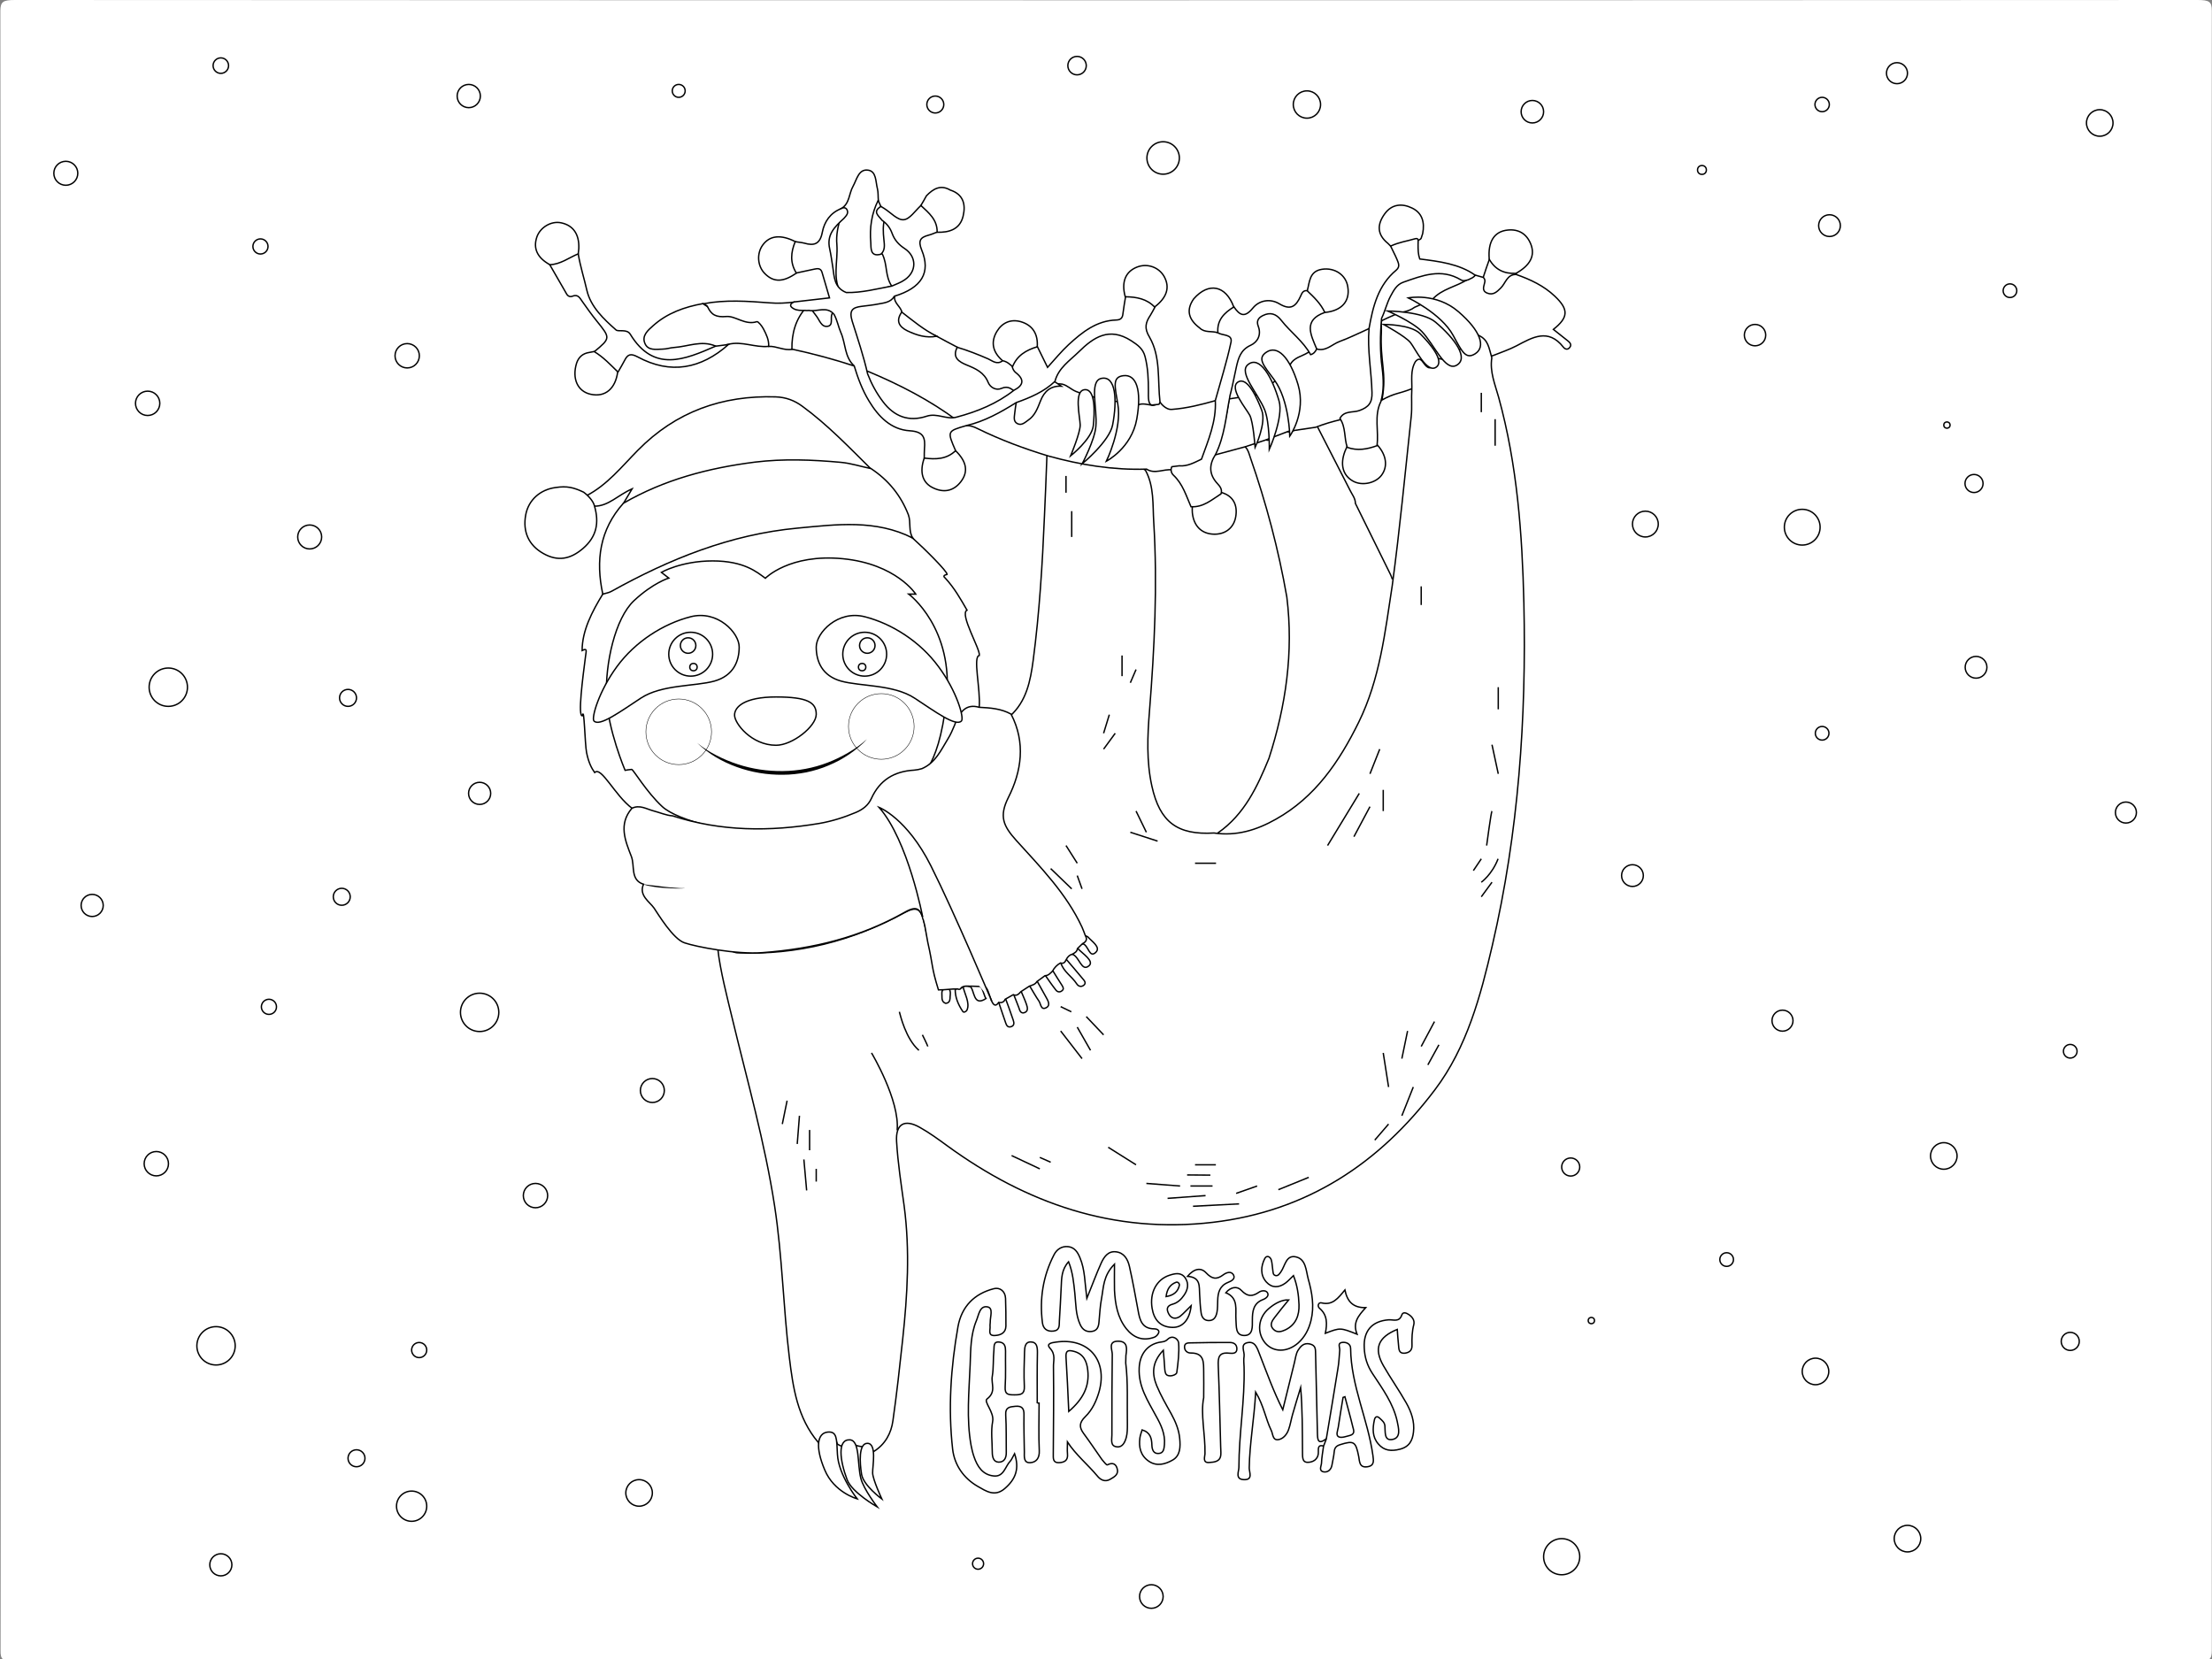 <?xml version="1.0" encoding="utf-8"?>
<svg version="1.1" id="Layer_1" xmlns="http://www.w3.org/2000/svg" xmlns:xlink="http://www.w3.org/1999/xlink" x="0px" y="0px"
	 viewBox="0 0 1200 900" style="enable-background:new 0 0 1200 900;" xml:space="preserve">
<rect x="0" y="0" width="1200" height="900" fill="#808080" stroke="none"/>
<style scoped='true' type="text/css">
	.st0{fill:#FFFFFF;}
	.st1{fill:#FFFFFF;stroke:#000000;stroke-width:0.75;stroke-miterlimit:10;}
	.st2{fill:#FFFFFF;stroke:#000000;stroke-width:0.25;stroke-miterlimit:10;}
</style>
<path class="st0" d="M0.4,450.6c0-148.3,0-296.5-0.2-444.8C0.3,1,1.5,0,8.1,0c394.7,0.2,789.4,0.2,1184,0c6.6,0,7.8,1,7.8,5.9
	c-0.2,296.5-0.2,593,0,889.5c0,4.9-1.3,5.9-7.8,5.9c-394.7-0.2-789.4-0.2-1184,0c-6.6,0-7.9-1-7.8-5.9
	C0.5,747.2,0.4,598.9,0.4,450.6z"/>
<path class="st1" d="M755.4,313.9c-0.1,0-0.1,0-0.2,0c-0.3-0.8-0.5-1.6-0.9-2.3c-6.3-12.8-12.7-25.7-19-38.5c0-2.8-1.8-4.8-2.9-7.1
	c-6.1-12-12.3-24-18.4-35.9c-5,1.4-9.9,2.8-14.9,4.2c-1.2-0.5-2.5-0.2-3.7,0.1c-1.8,0.5-3.6,1.2-5.1,2.4c-1.2,1.2-2.2,3-4.2,1.4
	c-3.8,0.7-8.1,0.1-10.5,4.3c1.6,1.6,2,3.7,2.7,5.7c8.6,24.7,15.3,49.9,19.8,75.7c3.7,29.9-0.5,59-9.7,87.5
	c-6.3,15.4-13.3,30.4-27.6,40.4c0.5,0.7,1,2.2,1.5,2.1c10.7-1,21.5-2.5,30.7-8.1c15.9-9.7,28.2-22.6,38.2-38.7
	c17-27.7,22.9-58.1,26.2-89.5C757.5,315.8,756.8,314.6,755.4,313.9z"/>
<path class="st1" d="M364.7,444.2c-7.6-0.5-14.3-4.5-21.8-5.7c-9.4-7-16.7-23-20.3-19.4c-1.7-2.4-3.3-5.4-4.4-10.9
	c-0.9-4.7-1.3-25.6-2.2-19.9c-2.7,0.8,0.2-21,1.6-31.9c0.5-3.7,1-4.9-1.8-3.5c0-10.8,5.4-21.1,11.2-30.6c5.2-5.2,12-7.8,18.3-11.1
	c37.7-19.7,78-29,120.4-28.5c10.5,0.1,21.1,1.3,29.4,9.2c6.8,6.1,18.9,18.2,18.7,19.7c-3,0.7-1.2,1.7-1.1,1.9
	c5.1,5.5,8.5,11.6,11.9,17.5c-4.2,2.1,7.3,21.2,6.7,24.6c-3.7,0.4,0.8,18.6-0.1,28.2c-2.5,0.4-29.5,48.9-67.9,62.7
	C420.1,462.1,364.8,443.2,364.7,444.2z"/>
<path class="st1" d="M472.4,254.3c-10.4-1.4-23.7-1.7-27.7-1.8c-51.1,2-56.5,3-98.4,17.3c-1.4,0.6-5.2,2.4-8.1,3.3
	c1.3-2.2,2.6-4.4,4.7-7.9c-7.7,3.4-12.8,9.4-20.4,9.4c-3.2-2.8-3.9-4.1-4.3-5.7c11.3-5.9,19.1-15.8,27.9-24.7
	c20.6-20.9,45.7-29.8,74.7-28.9c5.5,0.2,10.2,1.9,14.6,5.2C448.9,230.4,460.5,242.5,472.4,254.3z"/>
<path class="st1" d="M495.2,291.9c-20.1-10.2-41.3-7.4-62.5-5.4c-36.4,3.4-69.4,16.7-101,34.3c-1.4,0.8-3.1,1-4.7,1.5
	c-3.9-18.2-1.7-34.9,11.2-49.3c22.1-12.8,46.1-19.1,71.3-22.3c15.5-1.9,31-1.3,46.5,0.1c5.7,0.5,11,2.3,16.5,3.4
	c9.4,6.2,16.2,14.5,20.3,25.1C494.3,283.5,492.7,288.1,495.2,291.9z"/>
<path class="st1" d="M551.3,213.1c-9.3,7.7-20.5,11.7-31.8,15.3c-9.5-3.8-17.8-10-26.8-14.8c-7.5-4-14.9-8.4-23.6-9.6
	c-3.7-11-5.7-22.4-10.3-33.1c-1.4-3.3,0.4-5.2,4.1-5.7c7.5-1.1,15.2-1.3,22.4-4.2c-0.3,3.6,3.4,5.3,4,8.5c0.5,7.2,5.5,9.6,11.6,11.1
	c2.5,0.6,5,0.8,7.4,1.9c3.7,2,7.4,4,11.1,5.9c1.4,4.3,4.1,7.3,8.3,9c3.8,1.5,7,3.8,9.1,7.6c1.7,3.1,4.4,4,7.8,3.7
	C547.7,208.4,550.7,209.1,551.3,213.1z"/>
<path class="st1" d="M718.1,784.5c-3.2-1-2.9,1.3-2.9,3.2c0.1,4.1-3.1,5.7-6,5.6c-3-0.1-2.5-3.5-2.6-5.8c-0.1-11.5,0-23-1-34.8
	c-1.5,4.9-3,9.8-4.4,14.7c-0.8,2.8-1.2,5.6-2.2,8.3c-0.9,2.5-2.9,4.9-5.5,5.3c-3.2,0.5-2.9-3.2-3.9-5.1c-3-6.2-4-13.3-8.4-20.7
	c-0.8,14.7-3.3,27.8-3.5,41.2c0,2.3,2.2,6.5-2.9,6.3c-4.9-0.2-2.7-4.4-2.7-6.7c0-18.2,3.3-36.3,2.8-54.5c-0.1-1.9-0.3-3.9,0-5.7
	c0.4-2.6-2.3-6.5,1.8-7.4c4.3-1,5.4,3.2,6.6,6.2c3.9,10,7.5,20.1,12.6,30.2c2.1-8.5,4.2-17,6.3-25.5c0.6-2.3,0.8-4.9,2-6.8
	c1.3-2,3-4.2,6.4-3.4c3.4,0.8,3,3.1,3.1,5.5c0.3,14.4,0.7,28.7,1,43.1c0.1,3.6,0.4,6,4.6,3C720.8,782.5,719.7,783.6,718.1,784.5z"/>
<path class="st1" d="M604.6,685.8c-6.2,6.3-5.9,12.7-7,18.5c-0.8,4.2-1,8.5-1.4,12.8c-0.2,2.6-0.9,4.8-3.9,5.2c-3,0.4-5-0.9-6.3-3.7
	c-2.5-5.4-2.3-11.2-2.9-16.9c-0.6-5.7-1.1-11.4-3.4-17.2c-3.8,4.2-3.8,8.9-4,13.6c-0.3,6.2-0.6,12.4-1,18.6c-0.1,2.3,0.3,5-3.2,5.4
	c-3.5,0.4-5.6-1.3-6-4.6c-1.6-12.9,0.3-25.2,6.3-36.8c1.4-2.8,4.1-4.8,7.7-4.4c3.5,0.4,5.2,3.1,6.4,6.1c2.7,6.4,2.6,13.4,3.7,22
	c3.1-7.6,5.2-13.5,7.8-19.2c1.5-3.3,3.7-6.6,8-6.1c4.4,0.5,6.4,4,7.3,7.9c1.8,7.9,3.2,15.9,4.7,23.9c0.9,5.2,2.1,10,8.9,10
	c1.1,0,2.7,0.6,2.3,2c-0.3,1-1.3,2.1-2.3,2.5c-6.2,2.3-11.3,0.4-15.3-4.6c-4.8-6.1-6-13.4-6.4-20.9
	C604.5,695.9,604.6,691.7,604.6,685.8z"/>
<path class="st1" d="M550.4,788.6c2.7,8.1,0.7,13.8-5.4,19c-5.4,4.6-10.1,1.3-14.5-1.2c-7.7-4.4-12.7-11.6-13.7-20.2
	c-2.5-22.2-1-44.4,2.9-66.5c2-11,8.9-17.9,19.5-20.6c3.1-0.8,6.1,1.2,6.3,5.2c0.2,5,0.2,10.1,0.2,15.1c-0.1,3.7-2.8,4.9-5.8,5.1
	c-4.2,0.3-2.6-2.9-2.8-5c-0.1-0.7,0.1-1.4,0.1-2.2c-0.1-2.9,1.8-7.6-1.4-8.3c-4.3-0.9-4.8,4.3-6.1,7.4c-3.2,7.7-3.1,15.9-3.4,24
	c-0.6,14.6-2.1,29.2,0.5,43.7c0.4,2.1,0.9,4.2,1.6,6.2c1.8,5.3,4.7,9.8,10.7,10.4c5.5,0.6,6.2-5.2,9-8.1
	C548.8,791.9,549.2,790.7,550.4,788.6z"/>
<path class="st1" d="M456.4,117.2c1-1.4,5-2.8-0.1-4c4.7-2.7,4.2-8.2,6.5-12.2c2-3.6,3-9.4,8.1-8.7c4.6,0.6,4.1,6.3,5.1,10.1
	c0.5,2,0.3,4.2,0.5,6.4c-1.1,6.2-1.8,12.5-2.3,18.7c-0.3,4.1,0.4,8,4.5,10.4c2.9,6.1,1.3,11.6,5.1,17.4c-9.1,2-17.7,5.3-27.1,4.7
	c-5.5-8.7-2-17.9-2.7-27.3C453.5,127.6,454.6,122.2,456.4,117.2z"/>
<path class="st1" d="M316.6,267c2.6,1.9,5.3,4.9,5.9,7.5c2.6,9,1.3,16.6-6.3,23.1c-6.8,5.8-13.6,7.1-21.4,2.7
	c-8-4.5-11.3-11.8-9.6-21c1.5-8.1,7.9-13.7,16.1-14.8C307.7,263.5,311.3,264.5,316.6,267z"/>
<path class="st1" d="M417,187.9c-7.4,0.8-14.5-3-21.9-1.1c-2.3,0.2-4.3,3.1-7,0.9c-7.6-3.2-14.9,0.3-22.3,0.8
	c-2.1,0.1-4.2,0.9-6.4,0.9c-3.5,0.1-7.8,0.9-9.5-3c-1.9-4.3,1.6-7.2,4.4-9.7c7.7-6.9,17.1-10.2,27.1-12c5.6,4.4,12.9,4.5,19.1,7.3
	c2.1,1,4.1,0.7,6.2,0.7C414.4,172.6,419.3,180.2,417,187.9z"/>
<path class="st1" d="M563.7,761.2c0,8.6-0.3,17.3,0.1,25.8c0.2,4.1-1.7,6.3-4.9,6.5c-3.7,0.2-3.2-3.3-3.2-5.9
	c-0.1-6.7-0.3-13.4-0.2-20.1c0.1-3.4-1.1-4.9-4.6-4.6c-3,0.3-5.6,0.4-5.3,4.8c0.4,6.7,0.2,13.4,0.3,20.1c0.1,3.1-1.1,5.5-4.2,5.4
	c-2.8-0.1-3.4-2.9-3.4-5.5c0-5.5-0.8-11.2,0.2-16.5c1-5.2-5.1-10.8-3-12.3c5.1-3.9,2.1-8.2,2.8-12.2c0.8-4.7,0.4-9.6,0.9-14.3
	c0.2-1.8-0.5-4.9,3.2-4.3c2.7,0.4,3.1,2.5,3.1,4.8c-0.1,6.5,0.2,13-0.2,19.4c-0.3,4.4,1.9,4.4,5.2,4.4c3.4,0,5.4-0.4,5.2-4.6
	c-0.3-6.2-0.1-12.5,0.1-18.7c0.1-2.3,0.2-5.4,3.3-5.4c3.4,0,3.7,2.7,3.7,5.7c-0.2,9.1-0.1,18.2-0.1,27.3
	C563.2,761.2,563.4,761.2,563.7,761.2z"/>
<path class="st1" d="M758,721.2c-10.5,4.3-12.8,10.4-7.5,19.7c3.9,6.8,8.5,13.3,12.4,20.2c2.7,4.8,4.6,10.1,3.9,15.8
	c-0.5,4.5-2.2,8-7.4,9.3c-4.7,1.2-8.6,0.8-11.7-2.9c-3.3-3.8-3.1-8.4-2.1-13c0.4-2,1.7-2.2,3-0.8c1.2,1.1,2.5,2.1,2.7,4
	c0.3,3.1-0.6,8.3,4.1,7.4c4.8-0.9,3.3-6.2,2.6-9.7c-2.1-9.8-8-17.8-13.4-26c-2.9-4.4-4.3-8.9-4.5-14c-0.5-9.1,4.1-14.5,13.2-15.2
	c2.6-0.2,5.8,1.5,7.2-2.7c0.6-1.7,2.4-1.1,3.7-0.2c2,1.3,3.3,3.2,2.8,5.4c-1,3.8-1.1,7.5-1,11.4c0.1,2.7-1.5,3.9-3.9,4.2
	c-3.3,0.3-3.2-2.2-3.4-4.3C758.4,726.9,758.2,724.1,758,721.2z"/>
<path class="st1" d="M388.2,187.8c2.3-0.3,4.6-0.6,7-0.9c-14.9,13.2-31.4,16.4-49.3,6.7c-3.8-2-5.4-1.4-7.1,2
	c-1.1,2.1-2.3,4.1-3.5,6.2c-5.4-2.4-9.8-5.9-12.9-11c8.9-7.4,8.8-7.4,1.3-16.7c-2.7-3.3-5.2-6.9-7.7-10.4c-1.4-1.9-2.3-4.3-5.5-3
	c-1.2,0.5-2.4,0-3.1-1.2c-3.1-5.3-6.1-10.6-9.1-15.8c4.7-3,9.3-6.5,15.4-5.9c1.1,6.7,3.2,13.2,4.7,19.8c2.1,8.9,9.1,15.5,15.8,21.4
	c1.2,1.1,5.9-0.7,7.7,2.3C354.7,202.3,371.4,195.1,388.2,187.8z"/>
<path class="st1" d="M631.1,732.5c-6.4,6.7-6.1,13-3.6,19.2c2.2,5.3,5.1,10.3,7.9,15.3c2.3,4.2,4.2,8.7,4.6,13.5
	c0.4,4.3,0.4,9.2-3.9,11.6c-3.9,2.2-8.5,3.6-12.9,0.6c-4.5-3.1-5.5-7.6-4.8-12.7c0.2-1.4,0.7-2.7,1.2-4.3c4.5,1.4,5.2,4.6,5.3,8.4
	c0.1,2.2,0.8,4.6,3.6,4.4c2.8-0.1,3-2.6,3.2-4.8c0.5-5.8-1.9-10.8-4.6-15.6c-4.4-8.2-9.6-15.9-9.1-26c0.3-7,4-12.5,10.9-13.9
	c1.6-0.3,3.1-0.2,4.5-1.6c2.8-2.7,5.8-0.1,6,1.9c0.4,5.3-0.3,10.8-1,16.1c-0.1,1-2.6,2.1-4.4,1.7c-1.8-0.3-1.9-1.9-2.1-3.3
	C631.7,740.1,631.5,737,631.1,732.5z"/>
<path class="st1" d="M699.1,705.2c-2.3,2.8-5,6.1-7.6,9.5c-1.5,1.9-2.9,4.2-0.7,6.4c2,2.1,4.5,1.3,6.6,0.3c5.7-2.8,7.5-7.9,7.3-13.7
	c-0.2-5.2-0.9-10.3-3-15.7c-1.7,1.6-2.9,3-4.4,4.1c-3.6,2.6-7.3,2.7-10.3-0.6c-3.4-3.8-3-8.5-0.9-12.7c1-2,3-1.2,3.6,0.8
	c0.5,1.8,0.5,3.8,0.8,5.6c0.2,1.1,0,2.5,1.6,2.8c1.4,0.2,2-1,2.7-1.9c2.4-3.3,2.8-9.6,8.4-8.2c5.3,1.3,5.3,7.4,6.5,11.9
	c2.1,7.4,3.4,14.9,1.5,22.6c-1.2,4.8-3.3,8.9-7,12.2c-6,5.2-13.5,5.1-17.9-0.1c-4.6-5.6-3.8-13.7,2-18.6
	C691.8,706.9,695.7,705,699.1,705.2z"/>
<path class="st1" d="M417,187.9c0.2-3.5-1.3-6.5-2.8-9.4c-0.8-1.6-2.9-4.2-3.6-4c-6.3,2.1-11.6-3.2-16.5-2.8
	c-5.8,0.5-8.2-0.9-10.3-5.4c-0.3-0.7-1.5-1-2.3-1.5c12-2.3,24.1-1.4,36.1-0.5c4.6,0.4,8.8,0.1,13.2-0.4c0.6,4.9,4.5,1.8,6.8,2.8
	c-3.1,7.4-4.7,15.4-7.9,22.8C425.3,190.3,421.3,187.7,417,187.9z"/>
<path class="st1" d="M653,758.2c0-5.8,0.1-9.9,0-14c-0.1-4.9,0.5-10.3-7.1-10.2c-1.8,0-3.3-1.3-3.3-3.2c-0.1-2.4,2.1-2.3,3.6-2.3
	c6.9-0.2,13.9-0.2,20.9-0.2c2.2,0,3.8,0.9,3.9,3.3c0.1,3-2.6,2.6-4.2,2.5c-5.5-0.6-6.1,2.2-5.9,6.8c0.6,14.6,0.9,29.2,1.3,43.8
	c0,1.4,0.2,2.9,0.1,4.3c-0.2,4.1-3.7,4.2-6.3,4.4c-3.7,0.3-2.4-3-2.3-4.7C653.9,777.9,651.2,767.2,653,758.2z"/>
<path class="st1" d="M429.6,189.4c-0.1-8.6,2-16.3,7.9-22.8c0.6,0,1.2,0,1.8,0.1c3.5,1.4,5.3,4.7,7.8,7.4c3.2-0.1,1.2-7,6.1-4.7
	c4.8,5.4,4.7,12.7,7.3,18.9c1.3,3.3,1.9,6.8,2.8,10.2C452.3,194.9,441.1,191.9,429.6,189.4z"/>
<path class="st1" d="M610.7,739.4c1.3,10.3,0.7,21.8,0.9,33.3c0,2.4,0,4.8-0.6,7.1c-0.7,2.5-2,5.5-5.1,5.1c-3.7-0.4-2.7-3.9-2.7-6.4
	c0-14.6,0-29.2,0.2-43.8c0-2.5-2.4-7,3-7.1c5.4-0.1,5,3.9,4.4,7.7C610.8,736.4,610.8,737.3,610.7,739.4z"/>
<path class="st1" d="M313.7,137.7c-5.1,2.1-9.6,5.7-15.4,5.9c-6.9-3.8-9.2-8.9-7-15.2c1.9-5.2,7.9-8.7,13.2-7.5
	c6.5,1.4,9.8,6.2,9.5,13.9C313.9,135.8,313.8,136.8,313.7,137.7z"/>
<path class="st1" d="M562.7,188.2c-3.8,4.3-9.8,6-13,11.1c-3.1,0.7-4.1-2-5.8-3.6c-5.2-4.5-6.7-9.9-3.1-15.9
	c2.9-4.8,7.6-6.8,12.9-5.3C560.3,176.4,563.2,181.3,562.7,188.2z"/>
<path class="st1" d="M626.3,166.6c-5.3-1.9-10.9-2.9-15.9-5.7c-2.1-7.9,0.1-13.5,6.4-16c5.6-2.2,11.9,0,14.8,5.2
	C634.8,156,633,161.5,626.3,166.6z"/>
<path class="st1" d="M431.5,131.1c0.2,5.7,0.4,11.3,0.6,17c-7.1,5-12.3,5.2-17.1,0.4c-4.1-4-4.6-11-1.2-15.6
	C417.6,127.7,423.6,127.1,431.5,131.1z"/>
<path class="st1" d="M501.4,248.5c5.7-1.3,11.3-2.6,17-4c6.1,6,7,11.5,2.8,16.9c-3.9,5-9.1,6-14.7,3.4
	C500.4,262.1,498.7,256.2,501.4,248.5z"/>
<path class="st1" d="M543.9,195.7c2.4,0.4,4.1,2,5.8,3.6c0.7,0.6,1.4,1.2,2.2,1.8c7.2,6.1,7.2,6.1-0.5,12c-2.4-1.8-4.3-4.1-8.1-2.4
	c-2.9,1.3-6.1-0.5-7.2-3.2c-2.2-5.5-6.8-7.5-11.7-9.5c-4.1-1.7-8-4-5.1-9.6c5.7,1.7,11.3,3.9,16.8,6.3
	C538.3,195.7,540.9,198.1,543.9,195.7z"/>
<path class="st1" d="M718.8,169.5c-3.8-3.5-8.5-6.1-9.6-11.8c1.3-4.8,1.1-10.5,7.9-11.6c6.9-1.1,13.2,3,14.1,9.7
	C732.4,163.5,727.8,168.6,718.8,169.5z"/>
<path class="st1" d="M646.2,708.3c-0.8,7.6-4.6,12-10.3,11.8c-6.6-0.2-9.9-4.3-10.9-10.4c-1.4-8.5,2.5-15.7,9.5-17.9
	c3.1-1,6.3-1.7,8.5,1.5c2.1,3.1,1.4,6.4-0.7,9.4c-1.5,2.2-3.5,4.1-6.1,4.8c-3.5,0.9-3.4,3-2.1,5.4c1.4,2.6,3.9,2.8,6.1,1.2
	C642.2,712.5,643.9,710.5,646.2,708.3z"/>
<path class="st1" d="M736.2,723.8c-9.1-3.6-9.1-3.6-17.2-0.5c1-5.1,1.2-9.9-3.2-13.6c-1.2-1-0.7-3.3,1.1-2.9c6,1.5,9-2.5,12.7-7
	c1.3,6.2,4.3,9.7,11.3,9.6C736.9,713.8,733.7,717.5,736.2,723.8z"/>
<path class="st1" d="M644.2,692.4c3.7-4.3,7.3-4.9,10.1-1.9c3.2,3.4,5.7,3.8,9.3,1.1c1.6-1.2,4.3-2.3,5.6,0.1c1.1,2.2-1.3,3.3-3,4
	c-4.5,1.8-5.5,5.5-5.6,9.8c-0.1,2.1,0,4.3-0.4,6.4c-0.5,2.4-1.5,4.6-4.6,4.5c-2.7-0.1-3.7-2.1-4-4.2c-0.5-3.3-0.6-6.6-0.8-9.9
	C650.5,697.9,651.5,692.9,644.2,692.4z"/>
<path class="st1" d="M665,701.3c2.7-3.2,6.2-3.7,8.4-1.3c3.3,3.5,6,3.5,9.6,1c1.3-0.9,3.7-1.2,4.6,0.3c1,1.7-0.8,3.1-2.4,3.7
	c-5.3,2-5.8,6.4-5.8,11.2c0,3.6,0.4,8.4-4.5,8.3c-4.8-0.1-4.1-5-4.4-8.4C670.1,710.5,672.1,704.2,665,701.3z"/>
<path class="st1" d="M808,140.6c4.6,3.1,9.3,5.9,14.5,7.7c0.1,0.3,0.1,0.5,0,0.8c-2,2.3-4.3,4.4-5.9,6.9c-2.9,4.7-6,7.8-11.9,4.7
	c-6.5-3.4,0.6-6.8-0.1-10.1C805.7,147.2,806.8,143.9,808,140.6z"/>
<path class="st1" d="M477.9,137.9c-6.1,1.7-5.3-3.7-5.5-6.3c-0.7-7.9,0.4-15.7,4-22.9c0.5,1.1,1,2.3,1.5,3.4c-2.7,3.2,0.1,4.8,2,6.6
	c-1,3.7-0.8,7.4-0.4,11.2C479.8,132.8,480.3,135.7,477.9,137.9z"/>
<path class="st1" d="M508.2,182.4c-5.7,1.1-10.8-0.5-15.9-2.9c-4.7-2.3-6.4-5.5-3.1-10.2C495.3,174,501.2,179,508.2,182.4z"/>
<path class="st1" d="M647.6,162.1c-4.5,6.4-2.5,11.5,3.2,15.8c0,0,0,0,0,0c0,0,0,0,0,0c2.8,2.8,6.6,1.5,9.8,2.6
	c1.6-5.4,6-9.2,8.7-14C665,154.8,655.7,152.9,647.6,162.1z"/>
<path class="st1" d="M765.9,112.8c-5.2-2.5-10.8-2.2-14.7,3.2c-4.2,5.8-4.2,11.2,1.7,16c0,0,0,0,0,0c0,0,0,0,0,0
	c0.5,0.5,1.1,1.1,1.6,1.6c5-1.1,10-2.2,15.1-3.3c1.8-0.9,1.2-0.9,2.2-3.6C773,120.5,771.5,115.4,765.9,112.8z"/>
<path class="st1" d="M515.5,103.1c-5.3-3.1-9.3-0.6-12.9,3.1c0,0,0,0,0,0c0,0,0,0,0,0c-1,1.8-2,3.6-3.1,5.4
	c2.9,4.8,5.9,9.6,8.8,14.4c6.7,0.2,12.5-1.6,14.2-8.8C524,110.9,522.6,105.4,515.5,103.1z"/>
<path class="st1" d="M322.3,190.7c-0.9,0.2-1.7,0.3-2.6,0.5c-3.5,0.5-5.8,2.5-6.9,5.8c-2.6,8.5,0.6,15.4,7.7,16.9
	c7.8,1.7,13.4-3,14.6-12.2C331.1,197.8,327.3,193.7,322.3,190.7z"/>
<path class="st1" d="M850.4,184.8c-2.5-2-5.1-4-7.7-6.1c8.2-6.5,8.4-10.8,0.8-18c-6-5.7-13.3-9.1-21-11.8c-5-0.1-5.7,4.8-8.4,7.4
	c-2.1,2.1-4.1,4-7.3,2.7c-3.2-1.3-1.7-3.8-1.3-6c0.2-1-0.1-1.8-0.8-2.5c-1.4-0.4-2.8-0.8-4.2-1.2c-1.5,0.5-2.8,1.5-4.2,2.2
	c-6.2,4.1-14.1,5.1-19.3,11c-2.5,1.1-8.3,3.6-9.6,4.2c-3.3,2.5-7.4,2.6-9.3,3.4c-4.7,2.1-6.5,2.8-8.4,3.8c-0.8,1.3-0.2,3.1-0.3,5.6
	c-0.9,17.1,3.1,22.4,0.3,37.5c6.8-3.8,9.1-3.3,16.2-6.1c0.4-3.3,0.4-6.5,0.8-9.7c0.4,2,0.9,3.5,1.8,4.3c2.7,2.3,31.2-18.2,34.8-16.9
	c2.1,3.9,0.7,6.5,6.9,4.2c4.2-1.7,8.5-3.1,12.5-5.2c8.7-4.6,17.2-9.7,25.4,0.7c0.9,1.2,2.5,1.7,3.6,0
	C852.7,186.9,851.6,185.7,850.4,184.8z"/>
<path class="st1" d="M443.9,782.5c-11.3-13.3-13.7-29.7-15.7-46.2c-3.3-27.3-3.8-54.9-8-82.2c-5.3-34.4-14.8-67.7-22.9-101.4
	c-2.7-11.2-6.7-26.6-7.9-38c2.7-2.9,7.3,2.1,10.6,2.2c32.4,1.3,62.6-6.4,90.9-21.9c6.1-3.3,8.7-2.2,10.3,4.7
	c1.9,8.4,3.8,16.8,5.3,25.2c0.6,3.4,0.5,7.2,3.6,9.7c2.5,1.4,12.9,0,15,0.4c3.7,0.9,4.2,0.6,8.8,0.3c2.4,0.9,12.3,3.1,14.6,3.2
	c2.5,1.3,35.8-25.8,37.7-26.2c2.1-0.2,1.7-1.6,0.4-3.9c-9.5-20.5-25.3-36.3-39.8-53.1c-7.4-8.6-7.8-8.8-3.2-18.7
	c6.6-14.3,9.1-29.1,4.3-44.5c-0.4-1.2-0.5-2.3-0.1-3.5c9.1-8.1,11.2-19.2,12.7-30.4c3.4-25.9,5-52,6.1-78
	c0.5-10.5,0.9-21.1,1.3-31.6c-0.4-4,4.6-0.8,7-0.3c13.6,2.8,27.1,5.5,41.1,5.2c1.9,0,3.8,0.4,5.4,1.6c4.8,8.8,3.9,18.7,4.5,28.1
	c2.1,34.2,0.4,68.3-2.3,102.5c-1.1,13.5-1.7,27.3,1.3,40.8c4.3,19.5,13.8,26.6,33.7,25.4c12.2,1.8,23.2-1.6,33.6-7.5
	c21.4-12,34.4-31.3,44.9-52.6c11.5-23.4,14.3-48.9,18.2-74.2c4.1-30.5,7-61.2,10.3-91.8c0.5-4.8,0-9.6,0.3-14.3
	c0.2-5.2-0.9-10.6,2-15.4c2-2.3,3.2-0.9,4.4,0.8c2.3,3.3,4.2,3.8,5.9-0.4c0.3-0.9,0.8-2.6,1.2-2.4c5.9,2.3,9.6-0.5,12.8-4.9
	c7.3,3.2,8.1-2.9,10.1-7.2c5.1,2.4,5.4,6.6,7,12.1c-1.2,7.6,1.8,14.5,3.7,21.4c10.1,36.6,12.8,74,13.7,111.7
	c1.4,62.5-2.9,124.5-17.1,185.6c-6.4,27.6-13.8,55.4-31.1,78.3c-30.2,40.1-69.6,66-120.5,72c-53.8,6.3-101.1-10.2-144.1-41.5
	c-4.8-3.5-9.7-7.1-14.9-10c-8.3-4.7-13.2-1.9-12.6,7.7c0.7,11.7,2.5,23.3,4.1,34.9c3.2,24.2,1.8,48.3-0.8,72.4
	c-1.6,14.8-3.2,29.5-5.3,44.2c-0.9,6.5-4,12.7-10.5,16.7c-1.9-2.1-0.9-3.6-5.3-2.8c-3.4,0.6-7.3-3-11.7-0.2
	c-0.3,0.2-2.6-0.9-2.7-1.3C450.9,772.9,445.4,778.9,443.9,782.5z"/>
<path class="st1" d="M575.5,522.4c1-0.6,2-1.2,3.1-1.8c2.9,3.4,5.9,6.9,8.8,10.4c0.9,1,2.1,2.4,0.4,3.6c-1.4,1-2.9,0.4-3.7-0.9
	C581.5,529.7,577,527.2,575.5,522.4z"/>
<path class="st1" d="M558.6,534.9c0.9-1.5,2.1-2.7,4.1-2.5c1.6,2.9,3.2,5.7,4.8,8.6c1,1.8,2.5,4.3,0.2,5.6c-3,1.7-3-1.8-4-3.4
	C561.9,540.6,560.3,537.7,558.6,534.9z"/>
<path class="st1" d="M541.8,543.8c1.3-0.6,2.5-1.2,3.8-1.8c1.4,3.8,2.8,7.6,4.1,11.5c0.5,1.4,0.6,3-1.3,3.5
	c-1.8,0.5-2.4-0.8-2.9-2.3C544.3,551.1,543,547.5,541.8,543.8z"/>
<path class="st1" d="M518.2,536.6c0.6-0.2,2.5-0.5,3.2-0.7c0.6,0.3,1-1,1.1-0.5c0.7,3.6,3.8,8.6,2.1,12.5c-0.4,0.9-1.8,1.6-2.3,0.8
	C519.8,545,518.1,540.9,518.2,536.6z"/>
<path class="st1" d="M567.1,529.2c1-1.5,2.2-2.7,4.1-2.5c1.6,2.6,3.2,5.2,4.9,7.8c0.7,1.1,1.2,2.1,0,3c-1.1,0.9-2.4,0.7-3.2-0.3
	C570.9,534.7,569,531.9,567.1,529.2z"/>
<path class="st1" d="M549.9,539.5c1.4-0.5,2.8-1.1,4.1-1.6c1,2.4,2.1,4.7,2.9,7.1c0.5,1.5,1,3.5-1,4.3c-2.1,0.8-2.7-1-3.2-2.7
	C551.9,544.3,550.8,541.9,549.9,539.5z"/>
<path class="st1" d="M581.8,517.7c1-1,1.9-2,2.9-3.1c2.8,2.9,9,6.8,6.1,9.3C586.7,527.5,585.6,519,581.8,517.7z"/>
<path class="st1" d="M587.4,512c0.5-1.4,1-2.9,1.5-4.3c0.4,0.2,1,0.3,1.3,0.6c2.2,2.5,7.2,5.6,4.2,8.4
	C590.9,520,590.5,512.7,587.4,512z"/>
<path class="st1" d="M622,254.5c-18.1,0.6-35.8-2.3-53.2-7.1c-13.2-4-26.1-8.8-38.5-14.9c-2-1-3.9-1.7-6.1-1.6
	c2.3-4.4,7.4-3.6,11-5.5c5.2-2.8,10-6.7,16.2-7.3c1.4,1.3,1.2,3,1.1,4.6c-0.1,1.6-0.6,3.5,1.7,4.1c1.8,0.4,3.1-0.8,4.3-2
	c2.2-2.3,3-5.3,4.5-8c2.8-5.3,6.4-9.4,13.3-8.4c2.8,0.7,4.6,2.8,7.5,4c11.7,4.6,26.5,6,34.1,7.1c1.9-0.8,4.8,0,6.8,0.3
	c1.9,0.5,4.7-1.5,4.7-1.5s2.8,4.1,6.3,3.8c8.2-0.6,16-2.6,23.8-4.8c2.7,2.9,1.9,6.2,1.3,9.5c-1.3,7.8-3.4,15.3-7.5,22.2
	c-4.1,3.3-9.4,3.2-13.9,5.3c-1.1,0.3-2.3,0.5-3.5,0.6C631.2,254.3,626.5,257.4,622,254.5z"/>
<path class="st1" d="M526.2,535.1c6.9-4.2,6.9,4.2,8.7,6.6C527.7,546.5,528.8,536.7,526.2,535.1z"/>
<path class="st1" d="M513,544.3c-2-0.7-2-2.4-2-4c0-1.6-0.5-3.8,2.2-4c3.4-0.3,2.1,3.7,2.2,5.3C515.3,543.1,514.7,544.2,513,544.3z"
	/>
<path class="st1" d="M571.4,206.6c1.5,1,3,1.9,4.4,2.9c-5.8-0.3-9.3,2.8-11.3,7.9c-1.6,4-3,8.1-6.8,10.6c-1.7,1.2-3.5,3-5.8,1.8
	c-2.3-1.2-1.6-3.7-1.4-5.8c0.2-1.9,0.5-3.8,0.8-5.7C556.7,212.2,565.5,212,571.4,206.6z"/>
<path class="st1" d="M469.1,203.9c0.2-1.2-0.4-3.3,2.1-2.3c17.1,7.2,33.4,15.6,48.3,26.7c-3,0.1-6.1,1.9-9-1.4
	c-0.9-1-4.9-0.5-6.8,0.6c-10.1,5.8-17.2,0.2-24.1-5.9C474.3,216.9,472.1,210.1,469.1,203.9z"/>
<path class="st1" d="M453.3,169.4c-0.6,0.3-1.6,0.4-1.9,0.8c-1.1,2.2,0.8,6.2-2.3,6.8c-3.6,0.7-4.5-3.5-6.4-5.8
	c-1.2-1.5-2.2-3-3.4-4.5c3.3-0.2,6.6-0.3,9.9-0.6C451.7,165.8,453.4,166.4,453.3,169.4z"/>
<path class="st1" d="M742.8,178.2c-5.4,2.4-10.7,5.1-16.2,7.1c-4,1.5-7.3,5.5-12.4,4c-1.8,0.2-3.2,1.2-4.7,2
	c-3.3,2.1-7.6,2.6-9.6,6.6c-1.9,2.9-6.9,9.4-16,13.7c-1.2,0.6-2,1.4-2.6,2.6l-14.5,2.2c0,0-2.8,19.3-7.7,30.4
	c5.9-1.6,10.4-2.8,16.3-4.4c3.6-1.2,7.3-2.4,10.9-3.6l12.6-4.8c0,0,9.9-1.5,14.8-2.2c4.6-1.8,9.4-3.2,14.2-4.3c4-1.4,8.2-2.2,12.2-4
	c2.5-1.1,5-2.5,5.3-5.3C746.7,204.7,745.8,191.4,742.8,178.2z"/>
<path class="st1" d="M662.4,267.1c6.8,1.9,9,7,8,13.1c-1,6.2-5.7,9.7-11.7,9.6c-6.3-0.1-10.6-3.8-11.7-10.4c-0.3-1.6-0.2-3.3-0.2-5
	C652,272,657.2,269.6,662.4,267.1z"/>
<path class="st1" d="M606.2,797.4c-0.5-2.9-2.2-4.4-5.5-2.7c-0.4,0.2-2-1.8-2.9-2.9c-3.3-4.7-6.5-9.5-9.9-14.1
	c-2.6-3.5-2.4-6,0.9-9.2c3.8-3.7,6-8.5,7.5-13.7c4.7-17.1-6-29.3-23.5-26.7c-2,0.3-5.6,0.7-3.1,3.4c3.1,3.4,1.7,6.7,1.8,10.1
	c0.2,15.8,0,31.6-0.1,47.3c0,2.1-0.3,4.7,3,4.6c2.9-0.1,5.1-1.1,4.7-4.8c-0.2-2.1,0-4.3,0-6.4c4.6,7,11,12.2,16.1,18.3
	c1.9,2.4,4.3,3.4,6.9,2C603.9,801.5,606.7,800.3,606.2,797.4z M579.8,765.7c-0.5-10.9-0.9-20.2-1.5-29.5c-0.2-3.6,1.2-3.9,4.3-3.1
	c5.3,1.4,7,5.5,7.5,10.2C591.1,752,587.7,758.9,579.8,765.7z"/>
<path class="st1" d="M747.2,241.4c5,5.5,5.8,11.8,2.2,16.5c-3.3,4.3-10.6,5.8-15.4,3.1c-5.5-3.1-7.1-8.9-4.4-16.1
	c0.4-1.1,1-2.1,1.4-3.2C736.4,241.6,741.8,241.5,747.2,241.4z"/>
<path class="st1" d="M714.3,189.3c-0.7,1.5-1.7,2.7-3.3,3.1c-4-7.3-10.9-12.2-15.9-18.6c-2.8-3.6-6-4.6-10-2.6
	c-2.5,1.2-3.6,3-2.5,5.8c1.8,4.7-0.4,8.6-4.1,10.3c-5.5,2.5-6.7,7-7.8,11.9c-1,4.4-1.8,8.9-2.9,13.3c-0.2,1-0.6,2-0.7,3.1
	c-2,10.4-2.8,21-7.6,30.8c-3.6,5.5-3.8,10.8,0.9,15.9c1.4,1.5,2.8,3.2,2,5.6c-5,3.2-9.6,7.4-16.3,7c-2.6-6-4.5-12.4-9.5-17.1
	c-1.2-1.1-1.7-2.9-0.9-4.6c1.3-0.2,2.7-0.3,4-0.5c4.5,0.4,8.3-1.8,12.1-3.6c3.7-10.3,8.1-20.5,7.5-31.8c2.9-10.5,6.2-20.9,8.5-31.6
	c1-4.6-4.7-3.5-7.1-5.2c-0.6-6.8,3.4-10.8,8.7-14c3.2,4.6,5.8,6.1,10.3,0.6c3.5-4.3,9.5-5.2,14.3-2.3c6.3,3.8,9.1,1.3,11.6-4.2
	c0.6-1.4,1.3-3.2,3.5-2.9c3.7,3.5,7.4,7,9.6,11.8C706.8,173.7,711.1,181.6,714.3,189.3z"/>
<path class="st1" d="M744.8,789.6c-2.7-19.6-11.9-37.9-12.1-58.1c0-2.6-2.6-3.6-4.8-3.2c-2.4,0.4-1,2.7-1.1,4.2
	c-0.3,3.3-0.4,6.7-1,10c-2,12.7-4.2,25.5-6.3,38.2c-0.5,1.3-1,2.6-1.5,3.9c-0.4,3.1-1,6.1-1.1,9.2c-0.1,1.6-1.7,4.2,1.3,4.7
	c2.3,0.3,4-1.3,4.4-3.8c0.4-2.4,1-4.7,1.2-7.1c0.2-2.1,1-3.2,3.3-3.9c7.4-2.3,8.4-1.7,10,6.5c0.5,2.7,0.3,6.2,4.8,5.5
	C745.8,795.1,745.1,792.2,744.8,789.6z M732.4,778.7c-2,0.5-4.5,1.5-6.1,0.8c-1.8-0.8-0.6-3.4-0.3-5.2c0.8-5.4,1.7-10.8,2.6-16.2
	c0.3-0.1,0.7-0.3,1-0.4c1.4,5.5,3,10.9,4.3,16.4C734.3,775.7,735.3,777.9,732.4,778.7z"/>
<path class="st1" d="M830.4,132.3c-2.2-5.4-6.5-8.1-12.4-7.5c-7.4,0.7-10.9,6.3-10.1,15.8c3.2,5.7,8.1,8,14.5,7.7
	C830.1,144,833,138.7,830.4,132.3z"/>
<path class="st1" d="M632.6,703.4c0.5-4.1,2.2-6.6,5.5-7.8c0.9-0.3,1.9,0.8,1.7,1.7C639,700.8,636.7,702.7,632.6,703.4z"/>
<path class="st1" d="M449,776.9c5.1-0.5,4.9,3.6,5.3,12c0.5,11.3,10.7,24.2,10.7,24.2s-12.5-3.4-17.6-15.7
	C442.2,785.1,443.3,777.5,449,776.9z"/>
<path class="st1" d="M629.3,218.2c-0.9,1.2,0.8,1.1-3.3,1.4c-3.4,1.1-3-4.3-3-7.5c0-6.3-0.2-12.4-1.8-18.6c-1.1-4.3-3.9-6.3-7.6-8.7
	c-11.9-7.6-20.4-1.8-28.4,6.1c-4.9,4.8-11,8.7-12.9,16c-6,5.7-13.4,8.8-21,11.5c-8.5,5.3-17.2,10.2-27.1,12.5
	c-10.4,3-10.4,3-5.8,13.6c-4.9,4.7-10.8,4.8-17,4c0-1.7,0-3.3,0.1-5c0.5-5.8-0.2-9.3-7.9-9.8c-10.2-0.6-17.1-7.7-22.2-16.2
	c-3.6-5.9-6-12.4-8-19c-5.3-4.8-4.6-12.1-7.2-18c-1.4-3.2-2-6.8-3.7-9.9c-3.9-4.8-9.2-1.3-13.7-2.2c-0.7,0.1-1.5,0.1-2.2,0
	c-2.1,0-4.2,0.1-6-0.9c-2.3-1.3-2.3-2.6,0.2-3.7c6.2-0.7,12.3-1.4,19.2-2.2c-1.4-4.7-2.7-9.4-4.1-14c-0.7-2.1-2.3-2-4.1-1.6
	c-3.2,0.7-6.5,1.4-9.8,2.1c-3.5-5.6-3-11.2-0.6-17c1.6,0.3,3.3,0.4,4.9,0.8c5.4,1.6,8.6,0.5,9.8-5.9c1.1-5.7,4.3-10.5,10.2-12.8
	c1.1-0.7,2.4-0.7,3.1,0.4c1.2,2.1-0.4,3.5-1.6,4.9c-5.3,4.8-9.4,9-7.7,16.5c0.7,3.2,1.1,6.2,1.7,10c0.8,5.2,0.7,11.1,7.3,13.7
	c8.4,0.2,16.5-2,24.7-3.5c2.4-1.1,4.9-1.9,7-3.4c6.6-4.5,6.6-12.6-0.1-17c-3.2-2.1-5.4-4.6-6.7-8.1c-1.1-3.1-2.9-5.4-5.5-7.2
	c-1.8-2.4-5.4-4.6-0.6-7.5c0.6,0.4,1.2,0.7,1.8,1.1c3.5,2.2,7.2,6.4,10.5,6.1c3.3-0.2,6.3-4.9,9.4-7.7c4.3,4,8.9,7.7,8.8,14.4
	c-1.6,0.6-3.1,1.3-4.7,1.7c-4.5,1.2-5.7,3-3.7,8c5.1,12.3,0,20.6-14.8,25.1c-1.9,3.3-5.4,3.6-8.6,4.2c-3,0.6-6.1,0.9-9.2,1.3
	c-5.1,0.6-6.8,2.3-5.1,8c3,9.5,6.2,19,8.4,28.7c2.1,5.4,4.8,10.4,8.3,15c6.1,8.1,14,11.1,23.7,7.9c5.7-1.9,10.8,2,16.2,0.5
	c11.3-3,21.9-7.3,31.2-14.6c5.3-2.7,5.7-5.9,0.9-9.6c-0.9-0.7-1.5-1.8-1.8-2.9c2.4-6.3,7.5-9.3,13.6-11.1c1.6,3.2,3.1,6.3,5.5,11.2
	c4.1-4.5,7.5-8.7,11.4-12.3c7.4-6.8,15.2-13.1,26-13.4c2.5-0.1,3.3-1.3,3.5-3.5c0.4-3.1,0.9-6.1,1.4-9.1c6,0.1,11.6,1.1,15.9,5.7
	c-0.8,1.4-1.5,2.9-2.4,4.3c-2.6,3.9-3.5,7-0.5,11.9C629.8,193.6,627.9,206.3,629.3,218.2z"/>
<path class="st1" d="M726.9,227c2.3-4.4,7.1-3,10.6-4.3c5-1.8,7-4.3,6.8-9.8c-0.3-11.6-2.6-23.1-1.6-34.7
	c2.1-11.9,4.9-23.5,14.8-31.7c2.2-1.9,1.1-3.9,0.3-5.9c-1-2.4-2.3-4.7-3.4-7.1c4.9-2.2,8.6-2.6,13-3.9c2.4-0.7,1.9,0.7,1.9,3.1
	c0,2.8,0,5.1,0.9,7.8c10.3,1.3,21.4,2.6,30.1,8.8c-1.2,1.6-2.2,1.6-3.8,2.5c-1.7,0.4-2.6,0.8-4,0c-10.7-6.4-20.9-2.3-31.2,1.3
	c-3.7,1.3-5.3,4.6-7,7.7c-2,3.8-2.9,8-4.8,11.9c-0.8,9-0.9,18,0.3,26.9c0.8,6.2,1,12.3-0.7,18.3c-3.8,7.7-1,16-2.1,23.9
	c-5.3,1.9-10.6,2.9-16.1,0.9C729.1,237.7,730.2,231.8,726.9,227z"/>
<path class="st1" d="M461,781.1c5.6,0.3,4,13.1,6,20.9c1.5,5.9,8.9,15.5,8.9,15.5s-13.9-7.9-16.4-14.9
	C455.6,792.2,454.2,780.8,461,781.1z"/>
<path class="st1" d="M470.6,783c5.2,0.1,2.7,12.5,2.8,16.1s5,14.1,5,14.1s-10-7.3-11-13.4S465.7,782.9,470.6,783z"/>
<path class="st1" d="M609.5,203.8c-6.1,0.7-4.8,5.5-3.1,15.4c2.4,13.3-6.2,31-6.2,31s13.7-7.1,16.5-22.9S616.4,203,609.5,203.8z"/>
<path class="st1" d="M597.4,205.3c-6.6,1.5-2,16.4-2.9,26.1c-0.6,7.3-7.4,20.2-7.4,20.2s14.8-12.2,16.5-21.1
	C606.1,217.4,605.5,203.5,597.4,205.3z"/>
<path class="st1" d="M588.5,211.4c-6.1,0.4-2.6,14.9-2.5,19.1c0.1,4.2-5.2,16.8-5.2,16.8s11.4-9,12.3-16.3
	C593.9,223.6,594.3,211,588.5,211.4z"/>
<path class="st1" d="M687.1,191c-5.2,3.4-1.8,7,4.2,15.1c8.1,10.9,8.4,30.5,8.4,30.5s9-12.5,4.5-27.9
	C699.6,193.4,692.9,187.2,687.1,191z"/>
<path class="st1" d="M677,197.8c-5.3,4.3,5.5,15.6,9.1,24.6c2.7,6.8,2.5,21.4,2.5,21.4s7.8-17.6,5.3-26.2
	C690.2,204.7,683.4,192.6,677,197.8z"/>
<path class="st1" d="M671.7,207.2c-5.3,3.1,4.4,14.5,6.3,18.1s2.9,17.4,2.9,17.4s6.2-13.2,3.6-20.1S676.7,204.3,671.7,207.2z"/>
<path class="st1" d="M800.3,191.9c-5.2,3.3-7.2-1.2-12-10c-6.5-11.9-24.3-20.3-24.3-20.3s15.1-3,27.2,7.5
	C803.3,179.5,806.1,188.2,800.3,191.9z"/>
<path class="st1" d="M789.9,198.3c-6.1,3-11.9-11.5-18.6-18.5c-5.1-5.3-18.5-11.1-18.5-11.1s19.2,0.2,26,6.1
	C789.1,183.5,797.3,194.6,789.9,198.3z"/>
<path class="st1" d="M779.1,199.2c-5,3.5-11.3-10-13.9-13.3c-2.5-3.3-14.6-9.9-14.6-9.9s14.6-0.1,19.8,5
	C775.7,186.3,783.9,195.9,779.1,199.2z"/>
<path class="st1" d="M415.2,313.7c0,0,13-13.4,42-10.6s39.6,19.2,39.6,19.2H493c0,0,24.8,18.4,20.4,57.7
	c-4.4,39.3-15.5,42.5-20.8,48.9s-35.5,21.8-65.5,23c-30,1.2-59.4-6.6-67.8-14.3c-8.4-7.7-15.8-20.2-16.6-20.2s-3.6,0.5-3.6,0.5
	s-9.4-22.1-10.1-39.9c-0.7-17.9,4.6-42.5,15-52.2c10.3-9.6,18.8-12.2,18.8-12.2l-4-3.1c0,0,10.7-6.2,27.8-6.2
	S410.7,310.4,415.2,313.7z"/>
<path class="st1" d="M541.8,543.8c-3.4,5.1-4.7-4.6-6.5-7.6c-2.6-1.4-4.7-1-8.2-1.2c-1.9,0.1-3.9-0.5-5.6,0.8
	c-0.4,0.9-1.1,1.2-2,0.7c-3.3-0.1-7.1,0.6-10.4,0.5c-4-13-2.7-12.2-5.8-25.9c-0.1-0.5-1.5-8.4-1.6-8.9c-2.1-8.7-3.3-11.6-10.9-7.3
	c-24.1,13.6-49.4,19.8-77.1,21.9c-14.3,1.1-36.1-3.2-42.3-5.3c-6.2-2-14.3-15.5-16.6-18.9c-2.4-3.4-8.4-6.9-5.7-12.9
	c-7.3-2.3-4.6-10-6.6-15.1c-3.3-8.5-7.1-17.5,0.3-26.1c4.2-2.1,7.9,0.4,11.7,1.4c3.5,0.9,6.7,2.4,10.4,2.7
	c26.2,8.5,52.7,8.6,79.6,4.1c6.9-1.2,13.5-3.3,19.9-6c3.7-1.6,6.6-3.8,8.3-7.5c4.5-10,12.4-14.8,23.2-15.4c1.4-0.1,2.8-0.4,4.2-0.8
	c7.3-3.1,10.3-9.9,14.1-16.1c1.5-2.4,2.6-5,3.7-7.6c0.2-0.7,0.5-1.3,0.8-2c2.4-5.4,5.6-9.6,12.5-7.6c6,0.3,11.9,0.7,17.3,3.7
	c8,15.4,5.7,31.1-1.5,45.3c-5.1,10.2-2.7,15.4,4.3,23.2c13.2,14.6,27.2,28.8,35.7,47.1c0.7,1.5,1.2,3.1,1.8,4.6
	c1.2,2,0.4,3.4-1.5,4.3c-0.9,0.9-1.9,1.8-2.8,2.7c-0.2,1.7-1.5,2.4-2.9,3.1c-1.5,0.4-2.5,1.5-3.2,2.9c-0.6,1.3-1.3,2.4-3.1,1.8
	c-1.8,1-3.3,2.5-4.3,4.4c-1.2,1.2-2.3,2.5-4.1,2.5c-1.5,1.1-2.9,2.1-4.4,3.2c-0.9,1.6-2.5,1.9-4.1,2.5c-1.5,1-3,2-4.6,3
	c-1.1,1.2-2.2,2.5-4.1,1.6c-1.5,0.8-2.9,1.7-4.4,2.5C544.7,543.5,543.5,544.2,541.8,543.8z"/>
<path class="st1" d="M322.2,391.1c3,3.3,14.2-5,25.5-12.4c11.3-7.4,29.3-6.3,39.8-9.2c10.4-2.9,13.5-10.8,13.5-18.5
	c0-7.7-11.7-20.2-26.4-16.4c-14.8,3.8-30,13.5-39.9,27S320.8,389.4,322.2,391.1z"/>
<circle class="st1" cx="374.7" cy="354.9" r="11.9"/>
<circle class="st1" cx="373.3" cy="350.2" r="4.2"/>
<circle class="st1" cx="376.2" cy="361.9" r="2"/>
<path class="st1" d="M521.6,391.1c-3,3.3-14.2-5-25.5-12.4c-11.3-7.4-29.3-6.3-39.8-9.2c-10.4-2.9-13.5-10.8-13.5-18.5
	c0-7.7,11.7-20.2,26.4-16.4c14.8,3.8,30,13.5,39.9,27C519.1,375,523.1,389.4,521.6,391.1z"/>
<circle class="st1" cx="469.1" cy="354.9" r="11.9"/>
<circle class="st1" cx="470.5" cy="350.2" r="4.2"/>
<circle class="st1" cx="467.7" cy="361.9" r="2"/>
<path class="st1" d="M421,404.3c8.9,0,21.7-10.2,21.8-16.7c0.1-6.5-4.7-9.5-21.8-9.5s-22.5,5.4-22.5,9.8
	C398.4,392.4,407.7,404.3,421,404.3z"/>
<circle class="st2" cx="368.2" cy="397" r="17.8"/>
<circle class="st2" cx="478.1" cy="394.1" r="17.8"/>
<g>
	<path d="M378.2,403c3.2,2.7,6.8,4.9,10.5,6.8c3.7,1.9,7.5,3.5,11.5,4.8c7.9,2.6,16.2,3.8,24.5,3.7c8.3-0.1,16.5-1.6,24.3-4.6
		c3.9-1.5,7.6-3.3,11.2-5.4c3.6-2.1,7-4.5,10.1-7.3c-1.4,1.6-2.9,3-4.6,4.4c-1.6,1.4-3.3,2.6-5,3.8c-1.8,1.2-3.6,2.3-5.4,3.3
		c-1.9,1-3.8,1.9-5.7,2.7c-3.9,1.7-8,2.9-12.2,3.8c-4.2,0.8-8.4,1.3-12.7,1.3c-8.5,0.1-17-1.3-25-4.2
		C391.7,413.2,384.2,408.9,378.2,403z"/>
</g>
<g>
	<path class="st0" d="M371.7,481.7c-2.2,0.9-20.6-1.1-22.5-1.9"/>
	<path d="M371.7,481.7c-0.9,0.3-1.9,0.3-2.8,0.3c-0.9,0-1.9,0-2.8,0c-1.9-0.1-3.8-0.2-5.7-0.3c-1.9-0.1-3.8-0.3-5.6-0.6
		c-0.9-0.2-1.9-0.3-2.8-0.5c-0.9-0.2-1.9-0.4-2.7-0.8l0-0.1c0.9,0.2,1.9,0.2,2.8,0.4l2.8,0.3c1.9,0.2,3.7,0.5,5.6,0.7
		c1.9,0.2,3.7,0.4,5.6,0.5c0.9,0.1,1.9,0.1,2.8,0.2C369.8,481.8,370.7,481.9,371.7,481.7L371.7,481.7z"/>
</g>
<path class="st1" d="M472.8,571.2c0,0,15.4,25.7,13.9,42"/>
<path class="st1" d="M487.9,548.9c0.5,1.7,3.4,14.6,10.6,20.9"/>
<line class="st1" x1="424.4" y1="609.8" x2="427" y2="597.1"/>
<line class="st1" x1="432.5" y1="620.6" x2="433.7" y2="605.3"/>
<line class="st1" x1="439.2" y1="613" x2="439.2" y2="624"/>
<line class="st1" x1="436.1" y1="629" x2="437.6" y2="645.8"/>
<line class="st1" x1="442.8" y1="634.1" x2="442.8" y2="641"/>
<path class="st1" d="M500.4,561.4c0,0,2.9,5.8,2.9,6.3"/>
<line class="st1" x1="548.8" y1="626.9" x2="564.1" y2="634.1"/>
<line class="st1" x1="570" y1="630.5" x2="564.1" y2="627.9"/>
<line class="st1" x1="616.3" y1="631.9" x2="601.2" y2="622.4"/>
<line class="st1" x1="640.2" y1="643.4" x2="621.9" y2="642"/>
<line class="st1" x1="656.6" y1="637.5" x2="644" y2="637.4"/>
<line class="st1" x1="659.6" y1="631.9" x2="648.3" y2="631.9"/>
<line class="st1" x1="657.8" y1="643.4" x2="645.8" y2="643.4"/>
<line class="st1" x1="654" y1="648.6" x2="633.4" y2="650.1"/>
<line class="st1" x1="672.2" y1="653.1" x2="647.2" y2="654.4"/>
<line class="st1" x1="682" y1="643.4" x2="670.6" y2="647.4"/>
<line class="st1" x1="710" y1="638.7" x2="693.5" y2="645.4"/>
<line class="st1" x1="575.4" y1="559.3" x2="587" y2="574.3"/>
<line class="st1" x1="584.4" y1="557.2" x2="591.6" y2="569.8"/>
<line class="st1" x1="589.3" y1="551.5" x2="598.7" y2="561.4"/>
<line class="st1" x1="575.4" y1="546.1" x2="581.2" y2="548.9"/>
<line class="st1" x1="613.2" y1="451.5" x2="628" y2="456.3"/>
<line class="st1" x1="616.3" y1="440" x2="621.9" y2="451.5"/>
<line class="st1" x1="598.7" y1="406.4" x2="605" y2="397.8"/>
<line class="st1" x1="601.8" y1="387.7" x2="598.7" y2="397.8"/>
<line class="st1" x1="613.2" y1="370.4" x2="616.3" y2="363.2"/>
<line class="st1" x1="608.7" y1="366.8" x2="608.7" y2="355.6"/>
<line class="st1" x1="648.3" y1="468.3" x2="659.7" y2="468.3"/>
<line class="st1" x1="584.4" y1="468.3" x2="578.3" y2="458.7"/>
<line class="st1" x1="570" y1="471.2" x2="581.4" y2="482.2"/>
<line class="st1" x1="584.4" y1="475" x2="587" y2="482.2"/>
<line class="st1" x1="720.2" y1="458.7" x2="737.4" y2="430.4"/>
<line class="st1" x1="743.2" y1="419.8" x2="748.5" y2="406.4"/>
<line class="st1" x1="750.4" y1="428.5" x2="750.4" y2="440"/>
<line class="st1" x1="734.5" y1="453.9" x2="743.2" y2="437.6"/>
<line class="st1" x1="753.3" y1="589.7" x2="750.4" y2="571.2"/>
<line class="st1" x1="745.8" y1="618.5" x2="753.3" y2="609.8"/>
<line class="st1" x1="760.5" y1="605.3" x2="766.7" y2="589.7"/>
<line class="st1" x1="760.5" y1="574.3" x2="763.6" y2="559.3"/>
<line class="st1" x1="771" y1="567.7" x2="778.2" y2="554.2"/>
<line class="st1" x1="774.6" y1="577.7" x2="780.6" y2="566.8"/>
<line class="st1" x1="803.6" y1="486.5" x2="809.4" y2="478.6"/>
<path class="st1" d="M803.6,478.6c0,0,5.8-4.1,9.1-12.7"/>
<line class="st1" x1="799.3" y1="472.3" x2="803.6" y2="465.9"/>
<path class="st1" d="M806.5,458.7c0,0,2.4-18.2,2.9-18.7"/>
<line class="st1" x1="812.8" y1="419.8" x2="809.4" y2="404"/>
<line class="st1" x1="812.8" y1="384.8" x2="812.8" y2="372.8"/>
<line class="st1" x1="771" y1="328.2" x2="771" y2="318.1"/>
<line class="st1" x1="811.1" y1="241.8" x2="811.1" y2="227.4"/>
<line class="st1" x1="803.6" y1="223.6" x2="803.6" y2="213.1"/>
<line class="st1" x1="581.4" y1="291.3" x2="581.4" y2="277.3"/>
<line class="st1" x1="578.3" y1="267.3" x2="578.3" y2="258.2"/>
<path class="st1" d="M500.6,497.7c0,0-7.9-41.7-23.7-59.7c0,0,15.1,5.8,28.1,31.7c13,25.9,33,73.4,33,73.4"/>
<circle class="st1" cx="709" cy="56.7" r="7.4"/>
<circle class="st1" cx="923.3" cy="92.2" r="2.4"/>
<circle class="st1" cx="952.1" cy="181.8" r="5.8"/>
<circle class="st1" cx="892.6" cy="284.3" r="7"/>
<circle class="st1" cx="988.5" cy="397.8" r="3.7"/>
<circle class="st1" cx="885.6" cy="475" r="5.9"/>
<circle class="st1" cx="185.4" cy="486.5" r="4.6"/>
<circle class="st1" cx="220.9" cy="193" r="6.6"/>
<circle class="st1" cx="119.8" cy="35.6" r="4.2"/>
<circle class="st1" cx="368.2" cy="49.3" r="3.5"/>
<circle class="st1" cx="290.5" cy="648.6" r="6.6"/>
<circle class="st1" cx="227.4" cy="732.4" r="4.1"/>
<circle class="st1" cx="346.7" cy="809.9" r="7.2"/>
<circle class="st1" cx="260.2" cy="430.4" r="6"/>
<circle class="st1" cx="852.1" cy="633.1" r="4.9"/>
<circle class="st1" cx="1123.1" cy="727.7" r="4.9"/>
<circle class="st1" cx="967" cy="553.7" r="5.7"/>
<circle class="st1" cx="984.9" cy="744" r="7.2"/>
<circle class="st1" cx="1034.8" cy="834.7" r="7.2"/>
<circle class="st1" cx="847.2" cy="844.5" r="9.8"/>
<circle class="st1" cx="863.3" cy="716.4" r="1.7"/>
<circle class="st1" cx="988.5" cy="56.7" r="3.9"/>
<circle class="st1" cx="831.3" cy="60.6" r="6.1"/>
<circle class="st1" cx="507.4" cy="56.7" r="4.6"/>
<circle class="st1" cx="223.3" cy="817.1" r="8.2"/>
<circle class="st1" cx="254.3" cy="52.1" r="6.3"/>
<circle class="st1" cx="584.3" cy="35.6" r="5"/>
<circle class="st1" cx="353.9" cy="591.6" r="6.5"/>
<circle class="st1" cx="624.6" cy="866.1" r="6.4"/>
<circle class="st1" cx="530.6" cy="848.3" r="3"/>
<circle class="st1" cx="631" cy="85.7" r="8.8"/>
<circle class="st1" cx="977.7" cy="286" r="9.7"/>
<circle class="st1" cx="260.2" cy="549.2" r="10.4"/>
<circle class="st1" cx="193.4" cy="791.1" r="4.6"/>
<circle class="st1" cx="84.8" cy="631.3" r="6.6"/>
<circle class="st1" cx="145.9" cy="546.2" r="4.1"/>
<circle class="st1" cx="119.8" cy="848.9" r="6"/>
<circle class="st1" cx="35.7" cy="94" r="6.5"/>
<circle class="st1" cx="117.2" cy="730.1" r="10.4"/>
<circle class="st1" cx="188.8" cy="378.6" r="4.6"/>
<circle class="st1" cx="80.1" cy="218.8" r="6.6"/>
<circle class="st1" cx="141.3" cy="133.7" r="4.1"/>
<circle class="st1" cx="50" cy="491.2" r="6"/>
<circle class="st1" cx="168" cy="291.3" r="6.5"/>
<circle class="st1" cx="91.3" cy="372.8" r="10.4"/>
<circle class="st1" cx="936.7" cy="683.3" r="3.7"/>
<circle class="st1" cx="1072" cy="362" r="5.9"/>
<circle class="st1" cx="1153.3" cy="440.8" r="5.7"/>
<circle class="st1" cx="1054.5" cy="627.1" r="7.2"/>
<circle class="st1" cx="1123.1" cy="570.3" r="3.7"/>
<circle class="st1" cx="992.5" cy="122.4" r="5.9"/>
<circle class="st1" cx="1070.9" cy="262.3" r="4.9"/>
<circle class="st1" cx="1029.1" cy="39.7" r="5.7"/>
<circle class="st1" cx="1139.1" cy="66.7" r="7.2"/>
<circle class="st1" cx="1056.2" cy="230.6" r="1.7"/>
<circle class="st1" cx="1090.4" cy="157.7" r="3.7"/>
</svg>
